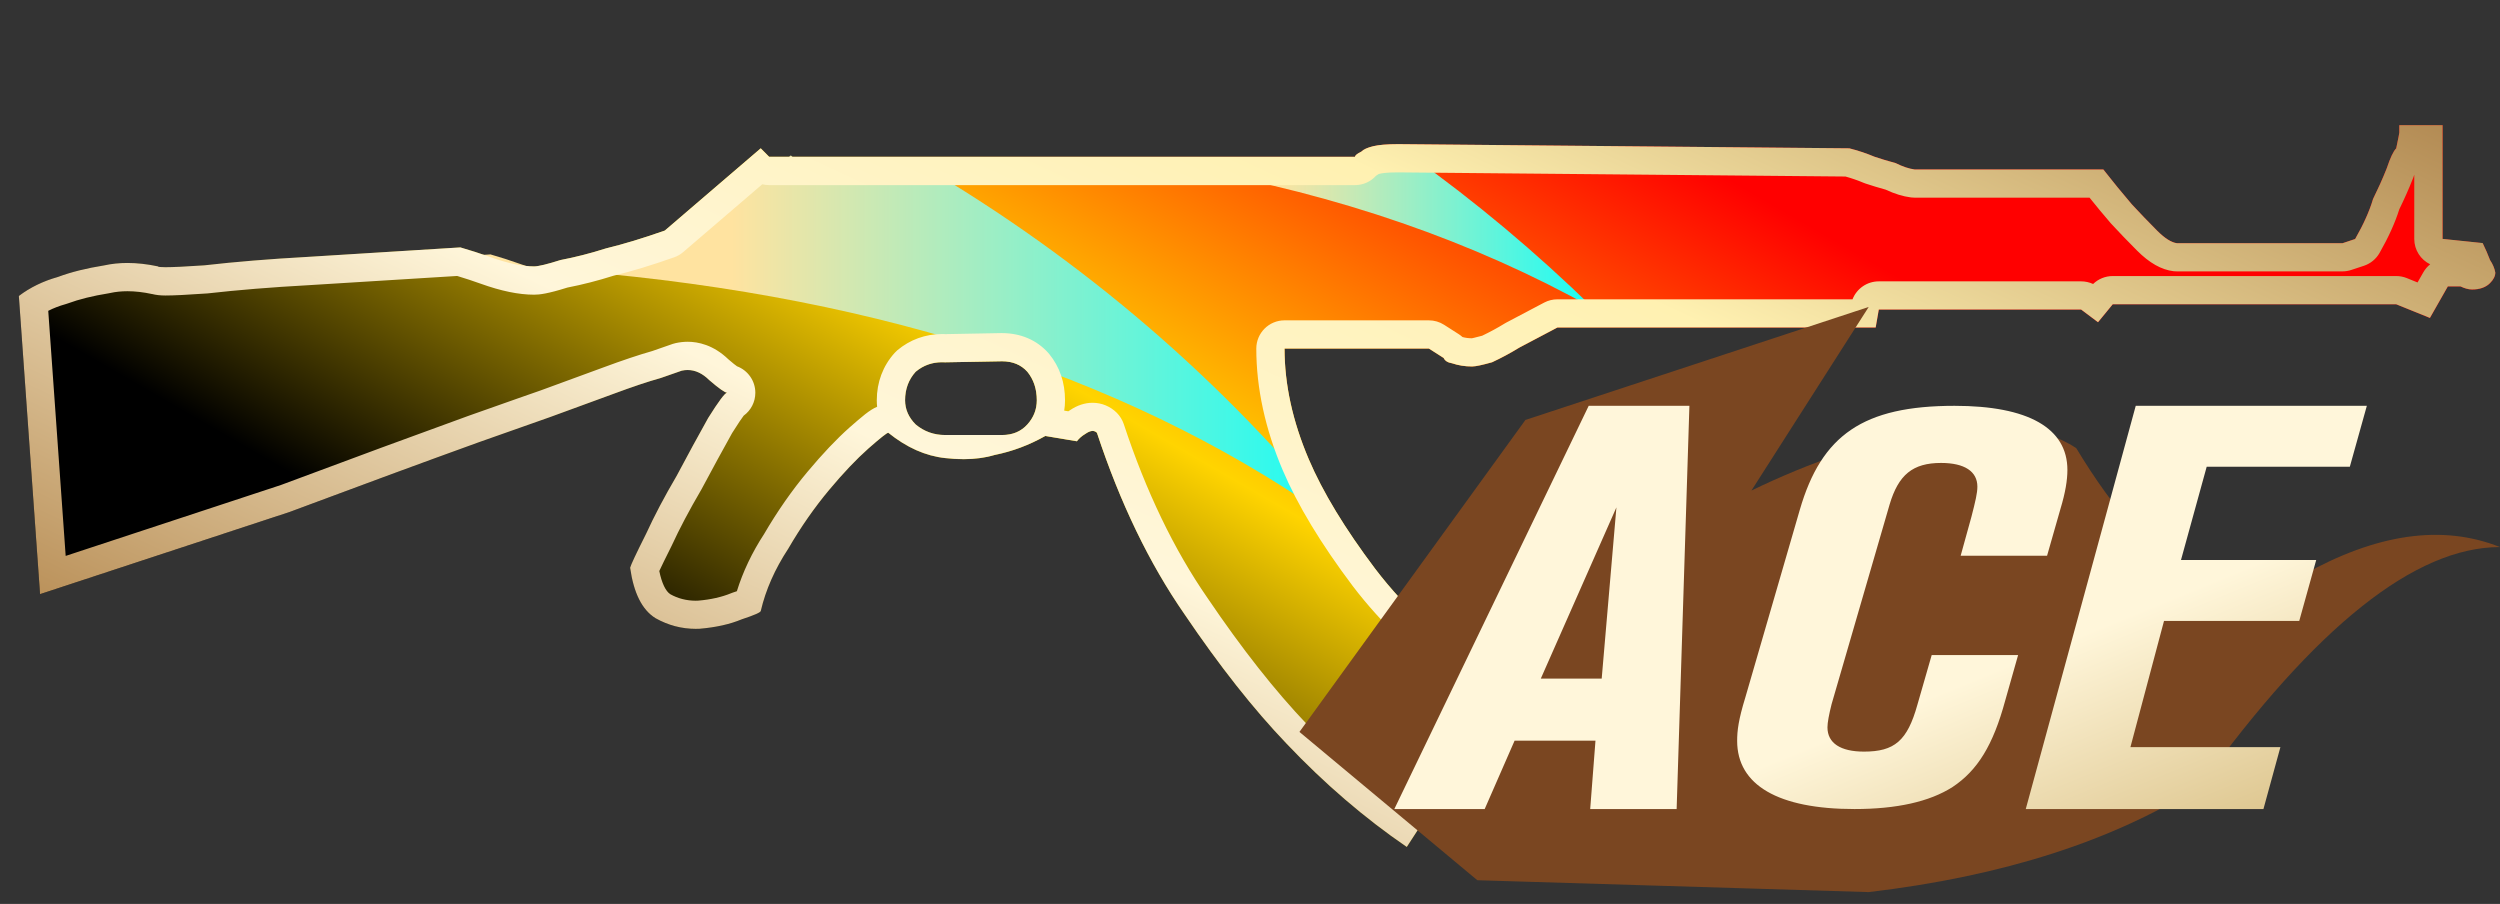 <?xml version="1.0" encoding="utf-8"?>
<!-- Generator: Adobe Illustrator 16.0.0, SVG Export Plug-In . SVG Version: 6.00 Build 0)  -->
<!DOCTYPE svg PUBLIC "-//W3C//DTD SVG 1.1//EN" "http://www.w3.org/Graphics/SVG/1.1/DTD/svg11.dtd">
<svg version="1.1" id="图层_1" xmlns="http://www.w3.org/2000/svg" xmlns:xlink="http://www.w3.org/1999/xlink" x="0px" y="0px"
	 width="88.5px" height="32px" viewBox="0 0 88.5 32" enable-background="new 0 0 88.5 32" xml:space="preserve">
<rect x="0" y="0" width="88.5" height="32" fill="#333333" stroke="none"/>
<rect fill="none" width="88.5" height="32"/>
<rect fill="none" width="88.5" height="32"/>
<linearGradient id="SVGID_1_" gradientUnits="userSpaceOnUse" x1="-30.035" y1="-21.618" x2="-1.585" y2="27.659" gradientTransform="matrix(1 0 0 -1 59.04 15.34)">
	<stop  offset="0.143" style="stop-color:#000000"/>
	<stop  offset="0.433" style="stop-color:#FFD400"/>
	<stop  offset="0.749" style="stop-color:#FF0000"/>
</linearGradient>
<path fill="url(#SVGID_1_)" d="M86.469,4.434V8.46l1.418,0.149c0.098,0.199,0.187,0.398,0.26,0.597
	c0.101,0.151,0.162,0.298,0.188,0.448c0,0.123-0.063,0.248-0.188,0.373c-0.147,0.148-0.359,0.224-0.635,0.224
	c-0.125,0-0.261-0.038-0.41-0.11h-0.447l-0.635,1.117l-1.192-0.484H74.791l-0.521,0.635l-0.598-0.448H66.51l-0.111,0.635H55.132
	l-1.342,0.708c-0.323,0.199-0.647,0.372-0.97,0.522c-0.348,0.099-0.584,0.149-0.709,0.149c-0.25,0-0.485-0.037-0.709-0.113
	c-0.149-0.023-0.25-0.086-0.297-0.188l-0.523-0.334h-5.109c0,1.268,0.285,2.573,0.857,3.918c0.497,1.167,1.281,2.46,2.35,3.877
	c1.096,1.444,2.661,2.887,4.7,4.328c-0.049,0-0.272,0.287-0.67,0.857c-0.323,0.598-0.735,1.244-1.231,1.939
	c-0.446,0.797-1.008,1.704-1.679,2.725c-1.493-1.021-2.909-2.237-4.254-3.656c-1.168-1.219-2.375-2.749-3.618-4.588
	c-1.242-1.792-2.273-3.93-3.096-6.417c-0.1-0.099-0.236-0.087-0.411,0.038c-0.125,0.074-0.224,0.162-0.299,0.261l-1.118-0.187
	c-0.572,0.323-1.169,0.547-1.791,0.672c-0.498,0.15-1.083,0.186-1.753,0.111c-0.696-0.074-1.368-0.373-2.015-0.896
	c-0.051,0-0.285,0.188-0.709,0.56c-0.422,0.375-0.883,0.859-1.379,1.454c-0.521,0.623-1.008,1.32-1.455,2.09
	c-0.473,0.72-0.797,1.454-0.971,2.201c0,0.05-0.224,0.147-0.67,0.297c-0.423,0.175-0.922,0.287-1.494,0.335
	c-0.545,0.026-1.068-0.098-1.564-0.374c-0.475-0.296-0.771-0.894-0.896-1.788c0.024-0.101,0.211-0.498,0.561-1.192
	c0.298-0.647,0.658-1.33,1.083-2.054c0.397-0.746,0.771-1.431,1.118-2.052c0.373-0.597,0.598-0.896,0.672-0.896
	c-0.074,0-0.286-0.147-0.633-0.447c-0.299-0.298-0.623-0.411-0.973-0.335c-0.072,0.024-0.322,0.11-0.744,0.26
	c-0.449,0.125-1.008,0.312-1.68,0.562c-0.673,0.248-1.417,0.521-2.238,0.82c-0.847,0.299-1.69,0.596-2.537,0.896
	c-1.99,0.721-4.215,1.542-6.678,2.462l-8.84,2.91L0.667,10.477c0.398-0.3,0.858-0.523,1.38-0.672
	c0.474-0.176,1.021-0.312,1.642-0.41C4.262,9.27,4.896,9.281,5.592,9.43c0,0.051,0.547,0.037,1.64-0.037
	c1.095-0.125,2.313-0.224,3.657-0.298l5.409-0.336c0.349,0.101,0.696,0.211,1.044,0.336c0.622,0.224,1.145,0.335,1.566,0.335
	c0.148,0,0.461-0.072,0.934-0.224c0.521-0.101,1.057-0.236,1.604-0.41c0.621-0.149,1.318-0.36,2.089-0.633l3.396-2.911l0.297,0.299
	h20.741c0-0.049,0.076-0.111,0.226-0.185c0.074-0.076,0.211-0.14,0.41-0.188c0.197-0.049,0.496-0.076,0.895-0.076l15.967,0.149
	c0.299,0.075,0.6,0.175,0.896,0.299c0.226,0.075,0.474,0.149,0.746,0.224c0.25,0.125,0.474,0.199,0.672,0.225h6.678
	c0.348,0.447,0.686,0.857,1.007,1.232c0.272,0.297,0.573,0.608,0.896,0.933c0.272,0.272,0.511,0.423,0.707,0.446h5.857L83.37,8.46
	c0.298-0.521,0.51-0.994,0.634-1.417c0.174-0.35,0.336-0.709,0.484-1.082c0.125-0.375,0.236-0.609,0.336-0.71
	c0.074-0.349,0.111-0.534,0.111-0.56v-0.26h1.532L86.469,4.434L86.469,4.434z M35.473,12.789l-2.015,0.037
	c-0.397-0.025-0.746,0.085-1.044,0.335c-0.248,0.274-0.374,0.61-0.374,1.008c0,0.322,0.126,0.608,0.374,0.856
	c0.298,0.25,0.646,0.375,1.044,0.375h2.015c0.373,0,0.672-0.125,0.896-0.375c0.224-0.248,0.334-0.534,0.334-0.856
	c0-0.397-0.111-0.733-0.334-1.008C36.145,12.911,35.846,12.789,35.473,12.789z"/>
<g>
	
		<linearGradient id="SVGID_2_" gradientUnits="userSpaceOnUse" x1="-847.606" y1="43.255" x2="-848.669" y2="43.255" gradientTransform="matrix(34.512 0 0 13.153 29302.418 -556.83)">
		<stop  offset="0" style="stop-color:#00FFFF"/>
		<stop  offset="0.649" style="stop-color:#FFE3A0"/>
	</linearGradient>
	<path fill="url(#SVGID_2_)" d="M18.84,9.484c-1.891-0.12-3.838-0.182-5.84-0.182l0.01-0.025l4.354-0.271
		c0.349,0.101,0.697,0.211,1.045,0.336C18.559,9.396,18.702,9.443,18.84,9.484z M20.412,9.6c10.986,0.914,20.021,3.932,27.1,9.053
		c-4.195-5.183-9.184-9.467-14.964-12.854h-4.253L27.996,5.5l-3.395,2.911c-0.771,0.272-1.468,0.483-2.088,0.633
		c-0.549,0.174-1.084,0.31-1.604,0.41C20.716,9.516,20.55,9.564,20.412,9.6z"/>
</g>
<g>
	
		<linearGradient id="SVGID_3_" gradientUnits="userSpaceOnUse" x1="-817.044" y1="104.314" x2="-818.107" y2="104.314" gradientTransform="matrix(14.361 0 0 5.417 11791.131 -556.805)">
		<stop  offset="0" style="stop-color:#00FFFF"/>
		<stop  offset="0.822" style="stop-color:#FFE3A0"/>
	</linearGradient>
	<path fill="url(#SVGID_3_)" d="M49.943,5.503L49.564,5.5c-0.398,0-0.697,0.027-0.896,0.076s-0.336,0.111-0.41,0.188
		c-0.147,0.074-0.225,0.137-0.225,0.186h-5.987c5.314,0.933,10.102,2.589,14.362,4.967C54.378,8.934,52.223,7.129,49.943,5.503z"/>
</g>
<linearGradient id="SVGID_4_" gradientUnits="userSpaceOnUse" x1="-10.551" y1="9.659" x2="-10.643" y2="9.75" gradientTransform="matrix(1 0 0 -1 59.04 15.34)">
	<stop  offset="0" style="stop-color:#BB925B"/>
	<stop  offset="0.343" style="stop-color:#FFF6DA"/>
	<stop  offset="0.657" style="stop-color:#FFF1B1"/>
	<stop  offset="1" style="stop-color:#B38B54"/>
</linearGradient>
<path fill="url(#SVGID_4_)" d="M48.468,5.551c0,0.07-0.012,0.133-0.034,0.184C48.456,5.676,48.468,5.614,48.468,5.551z"/>
<linearGradient id="SVGID_5_" gradientUnits="userSpaceOnUse" x1="-33.232" y1="1.908" x2="-33.289" y2="1.965" gradientTransform="matrix(1 0 0 -1 59.04 15.34)">
	<stop  offset="0" style="stop-color:#BB925B"/>
	<stop  offset="0.343" style="stop-color:#FFF6DA"/>
	<stop  offset="0.657" style="stop-color:#FFF1B1"/>
	<stop  offset="1" style="stop-color:#B38B54"/>
</linearGradient>
<path fill="url(#SVGID_5_)" d="M25.74,13.404c0.031,0,0.061,0.002,0.086,0.008C25.798,13.406,25.77,13.404,25.74,13.404z"/>
<linearGradient id="SVGID_6_" gradientUnits="userSpaceOnUse" x1="-33.148" y1="0.917" x2="-33.25" y2="1.019" gradientTransform="matrix(1 0 0 -1 59.04 15.34)">
	<stop  offset="0" style="stop-color:#BB925B"/>
	<stop  offset="0.343" style="stop-color:#FFF6DA"/>
	<stop  offset="0.657" style="stop-color:#FFF1B1"/>
	<stop  offset="1" style="stop-color:#B38B54"/>
</linearGradient>
<path fill="url(#SVGID_6_)" d="M25.74,14.404c0.074,0,0.148-0.018,0.216-0.049C25.9,14.389,25.828,14.404,25.74,14.404z"/>
<linearGradient id="SVGID_7_" gradientUnits="userSpaceOnUse" x1="-861.621" y1="22.673" x2="-861.625" y2="22.677" gradientTransform="matrix(87.667 0 0 25.553 75562.438 -557.871)">
	<stop  offset="0" style="stop-color:#BB925B"/>
	<stop  offset="0.343" style="stop-color:#FFF6DA"/>
	<stop  offset="0.657" style="stop-color:#FFF1B1"/>
	<stop  offset="1" style="stop-color:#B38B54"/>
</linearGradient>
<path fill="url(#SVGID_7_)" d="M26.432,21.628c0-0.065,0.01-0.123,0.027-0.175c-0.005,0.021-0.01,0.041-0.016,0.063
	C26.438,21.553,26.432,21.59,26.432,21.628z"/>
<g>
	<g>
		
			<linearGradient id="SVGID_8_" gradientUnits="userSpaceOnUse" x1="-26.418" y1="-20.242" x2="-4.869" y2="25.969" gradientTransform="matrix(1 0 0 -1 59.04 15.34)">
			<stop  offset="0" style="stop-color:#BB925B"/>
			<stop  offset="0.343" style="stop-color:#FFF6DA"/>
			<stop  offset="0.657" style="stop-color:#FFF1B1"/>
			<stop  offset="1" style="stop-color:#B38B54"/>
		</linearGradient>
		<path fill="url(#SVGID_8_)" d="M49.486,6.102L65.33,6.249c0.217,0.06,0.434,0.135,0.645,0.224
			c0.022,0.008,0.045,0.018,0.068,0.025c0.217,0.072,0.452,0.145,0.709,0.215c0.316,0.148,0.611,0.24,0.898,0.276
			c0.041,0.005,0.084,0.008,0.127,0.008h6.193c0.236,0.296,0.483,0.594,0.754,0.909c0.28,0.306,0.592,0.627,0.926,0.963
			c0.44,0.441,0.865,0.681,1.295,0.732c0.039,0.004,0.08,0.006,0.119,0.006h5.856c0.106,0,0.214-0.017,0.315-0.051l0.449-0.148
			c0.232-0.078,0.43-0.239,0.551-0.452c0.316-0.554,0.552-1.072,0.699-1.544c0.176-0.36,0.338-0.723,0.479-1.082
			c0.008-0.018,0.015-0.035,0.021-0.053c0.012-0.034,0.021-0.064,0.031-0.094v2.275c0,0.393,0.227,0.736,0.563,0.898
			c-0.098,0.078-0.182,0.176-0.245,0.289l-0.202,0.354l-0.381-0.155c-0.119-0.048-0.247-0.072-0.376-0.072H74.791
			c-0.262,0-0.51,0.102-0.695,0.281C73.964,9.992,73.82,9.96,73.672,9.96H66.51c-0.418,0-0.783,0.258-0.931,0.636H55.132
			c-0.163,0-0.323,0.039-0.467,0.115l-1.342,0.708c-0.021,0.011-0.039,0.021-0.058,0.033c-0.256,0.157-0.522,0.302-0.797,0.433
			c-0.285,0.079-0.377,0.09-0.357,0.09c-0.123,0-0.233-0.015-0.338-0.043c-0.041-0.037-0.084-0.07-0.131-0.101l-0.522-0.334
			c-0.161-0.103-0.349-0.157-0.538-0.157h-5.109c-0.553,0-1,0.448-1,1c0,1.398,0.315,2.848,0.938,4.311
			c0.524,1.232,1.356,2.607,2.473,4.09c0.995,1.311,2.361,2.626,4.07,3.919c-0.021,0.028-0.042,0.06-0.063,0.09
			c-0.021,0.031-0.041,0.063-0.06,0.097c-0.297,0.549-0.688,1.166-1.166,1.834c-0.021,0.029-0.04,0.062-0.058,0.092
			c-0.301,0.535-0.66,1.134-1.076,1.791c-1.131-0.851-2.225-1.83-3.264-2.924c-1.121-1.173-2.304-2.673-3.518-4.467
			c-1.184-1.706-2.182-3.779-2.968-6.162c-0.05-0.148-0.134-0.285-0.244-0.396c-0.231-0.23-0.537-0.357-0.86-0.357
			c-0.273,0-0.543,0.089-0.802,0.265c-0.019,0.013-0.038,0.023-0.056,0.037l-0.146-0.024c0.02-0.119,0.029-0.241,0.029-0.365
			c0-0.631-0.188-1.183-0.559-1.638c-0.011-0.014-0.021-0.026-0.033-0.039c-0.413-0.46-0.979-0.703-1.656-0.703c0,0,0,0-0.001,0
			l-1.979,0.037c-0.043-0.002-0.086-0.003-0.127-0.003c-0.586,0-1.131,0.198-1.578,0.571c-0.035,0.03-0.067,0.063-0.099,0.097
			c-0.414,0.458-0.632,1.038-0.632,1.678c0,0.078,0.004,0.154,0.012,0.229c-0.267,0.11-0.533,0.346-0.98,0.736
			c-0.457,0.406-0.955,0.932-1.481,1.561c-0.551,0.658-1.069,1.4-1.539,2.205c-0.43,0.66-0.753,1.341-0.965,2.027
			c-0.042,0.014-0.088,0.029-0.14,0.047c-0.023,0.008-0.047,0.018-0.069,0.026c-0.323,0.134-0.724,0.224-1.155,0.26l-0.093,0.003
			c-0.329,0-0.636-0.082-0.897-0.229c-0.166-0.104-0.305-0.396-0.392-0.822c0.07-0.15,0.199-0.419,0.437-0.893
			c0.281-0.611,0.621-1.254,1.057-2c0.395-0.739,0.764-1.418,1.084-1.991c0.229-0.366,0.352-0.54,0.41-0.616
			c0.25-0.182,0.412-0.477,0.412-0.811c0-0.428-0.271-0.795-0.649-0.937c-0.049-0.034-0.146-0.108-0.306-0.247
			c-0.53-0.512-1.075-0.621-1.441-0.621c-0.14,0-0.281,0.017-0.421,0.047c-0.034,0.008-0.069,0.018-0.104,0.028
			c-0.072,0.024-0.315,0.108-0.729,0.254c-0.472,0.134-1.052,0.328-1.723,0.577c-0.672,0.248-1.415,0.521-2.225,0.816l-0.781,0.273
			l-1.767,0.624c-1.917,0.694-4.104,1.501-6.649,2.452l-7.619,2.51l-0.617-8.676c0.189-0.096,0.394-0.175,0.613-0.236
			c0.025-0.008,0.05-0.016,0.074-0.024c0.406-0.15,0.895-0.271,1.451-0.36c0.019-0.003,0.038-0.007,0.056-0.011
			c0.191-0.042,0.397-0.063,0.611-0.063c0.27,0,0.563,0.034,0.87,0.1v-0.001c0.133,0.034,0.288,0.053,0.469,0.053
			c0.284,0,0.757-0.022,1.493-0.074c1.06-0.12,2.272-0.22,3.606-0.293l5.233-0.325c0.291,0.088,0.56,0.176,0.818,0.269
			c0.736,0.265,1.359,0.394,1.905,0.394c0.188,0,0.477-0.031,1.182-0.253c0.536-0.104,1.082-0.245,1.625-0.417
			c0.644-0.156,1.368-0.376,2.153-0.654c0.117-0.041,0.224-0.104,0.318-0.184l2.799-2.4c0.08,0.02,0.16,0.029,0.242,0.029h20.741
			c0.294,0,0.558-0.126,0.739-0.326c0.033-0.021,0.064-0.043,0.096-0.065c0.014-0.004,0.026-0.007,0.041-0.011
			C48.889,6.137,49.066,6.102,49.486,6.102 M86.469,4.432h-1.533v0.26c0,0.024-0.037,0.211-0.11,0.56
			c-0.101,0.101-0.211,0.335-0.336,0.71c-0.148,0.373-0.312,0.732-0.484,1.082c-0.124,0.423-0.336,0.896-0.634,1.417l-0.448,0.149
			h-5.856c-0.197-0.023-0.436-0.174-0.707-0.446c-0.322-0.324-0.623-0.636-0.896-0.933c-0.32-0.375-0.658-0.785-1.007-1.232h-6.679
			c-0.197-0.025-0.422-0.1-0.672-0.225c-0.271-0.074-0.521-0.148-0.746-0.225c-0.297-0.124-0.598-0.224-0.896-0.299L49.497,5.102
			c-0.397,0-0.696,0.026-0.894,0.075c-0.199,0.05-0.336,0.112-0.41,0.188c-0.149,0.072-0.227,0.136-0.227,0.185h-20.74L26.93,5.251
			l-3.396,2.911c-0.771,0.271-1.468,0.482-2.089,0.633c-0.547,0.174-1.082,0.311-1.604,0.41c-0.473,0.15-0.785,0.225-0.934,0.225
			c-0.422,0-0.944-0.111-1.566-0.336c-0.348-0.125-0.695-0.234-1.044-0.336l-5.409,0.336C9.545,9.168,8.327,9.268,7.232,9.393
			C6.575,9.438,6.115,9.459,5.853,9.459c-0.174,0-0.261-0.01-0.261-0.029C5.214,9.35,4.854,9.309,4.513,9.309
			c-0.288,0-0.562,0.028-0.824,0.086c-0.621,0.099-1.168,0.233-1.642,0.41c-0.522,0.147-0.982,0.371-1.38,0.672l0.751,10.555
			l8.84-2.91c2.463-0.92,4.688-1.742,6.678-2.462c0.847-0.3,1.69-0.597,2.537-0.896c0.821-0.3,1.565-0.572,2.238-0.82
			c0.672-0.25,1.23-0.438,1.68-0.563c0.422-0.148,0.672-0.234,0.744-0.26c0.07-0.016,0.141-0.023,0.208-0.023
			c0.271,0,0.525,0.12,0.765,0.358c0.347,0.3,0.559,0.446,0.633,0.446c-0.074,0-0.299,0.3-0.672,0.896
			c-0.348,0.621-0.721,1.307-1.118,2.053c-0.425,0.723-0.785,1.403-1.083,2.053c-0.35,0.695-0.536,1.092-0.561,1.193
			c0.125,0.895,0.422,1.491,0.896,1.786c0.454,0.255,0.93,0.378,1.426,0.378c0.046,0,0.094-0.001,0.139-0.003
			c0.572-0.049,1.071-0.159,1.494-0.336c0.446-0.147,0.67-0.246,0.67-0.297c0.174-0.746,0.498-1.479,0.971-2.201
			c0.447-0.77,0.934-1.467,1.455-2.09c0.496-0.594,0.957-1.079,1.379-1.454c0.424-0.372,0.658-0.561,0.709-0.561
			c0.646,0.521,1.318,0.822,2.015,0.896c0.226,0.025,0.44,0.038,0.647,0.038c0.406,0,0.774-0.049,1.105-0.149
			c0.622-0.125,1.219-0.349,1.791-0.672l1.118,0.188c0.075-0.1,0.174-0.188,0.299-0.262c0.099-0.068,0.183-0.104,0.257-0.104
			c0.059,0,0.11,0.021,0.154,0.066c0.822,2.488,1.854,4.625,3.096,6.417c1.243,1.838,2.45,3.368,3.618,4.588
			c1.345,1.418,2.761,2.635,4.254,3.655c0.671-1.02,1.231-1.928,1.679-2.725c0.496-0.695,0.908-1.342,1.231-1.939
			c0.397-0.569,0.621-0.856,0.67-0.856c-2.039-1.44-3.604-2.885-4.7-4.328c-1.068-1.418-1.853-2.711-2.35-3.877
			c-0.572-1.345-0.857-2.649-0.857-3.918h5.109l0.523,0.334c0.047,0.103,0.146,0.164,0.297,0.188
			c0.224,0.076,0.459,0.113,0.709,0.113c0.125,0,0.361-0.052,0.709-0.149c0.322-0.15,0.646-0.323,0.97-0.522l1.342-0.708h11.267
			l0.111-0.635h7.162l0.598,0.448l0.521-0.635h10.035l1.193,0.483l0.635-1.116h0.447c0.148,0.071,0.285,0.109,0.41,0.109
			c0.273,0,0.485-0.075,0.635-0.225c0.125-0.125,0.188-0.25,0.188-0.373c-0.025-0.149-0.088-0.297-0.188-0.447
			c-0.074-0.198-0.162-0.396-0.26-0.598l-1.419-0.148V4.434L86.469,4.432L86.469,4.432z M33.458,12.826l2.015-0.037
			c0.373,0,0.672,0.122,0.896,0.372c0.223,0.274,0.334,0.61,0.334,1.008c0,0.322-0.11,0.608-0.334,0.856
			c-0.225,0.25-0.523,0.375-0.896,0.375h-2.015c-0.397,0-0.746-0.125-1.044-0.375c-0.248-0.248-0.374-0.534-0.374-0.856
			c0-0.397,0.126-0.733,0.374-1.008c0.27-0.228,0.582-0.338,0.934-0.338C33.384,12.822,33.421,12.823,33.458,12.826L33.458,12.826z"
			/>
	</g>
</g>
<g>
	<g>
		<g>
			<path fill="#7A4621" d="M46,25.91l6.298,5.25l13.854,0.42c4.759-0.561,8.678-1.82,11.756-3.779
				c4.059-5.623,7.589-8.435,10.592-8.435c-2.039-0.813-4.372-0.48-7,1c-2.628,1.479-5.295-0.021-8-4.5
				c-2.52-1.68-7.457-0.462-11.5,1.5l4.152-6.5l-12.152,4L46,25.91z"/>
		</g>
	</g>
</g>
<g>
	
		<linearGradient id="SVGID_9_" gradientUnits="userSpaceOnUse" x1="-848.606" y1="39.429" x2="-847.606" y2="40.43" gradientTransform="matrix(34.428 0 0 14.275 29266.086 -547.955)">
		<stop  offset="0.607" style="stop-color:#FFF6DA"/>
		<stop  offset="1" style="stop-color:#D6BB7E"/>
	</linearGradient>
	<path fill="url(#SVGID_9_)" d="M59.805,14.366H56.24l-6.881,14.274h3.199l1.059-2.421h2.863l-0.187,2.421h3.06L59.805,14.366z
		 M57.221,17.961L56.7,24.023h-2.156L57.221,17.961z M73.186,16.636c0-1.482-1.387-2.27-3.994-2.27c-3.229,0-4.709,1.03-5.479,3.681
		l-1.931,6.651c-0.24,0.78-0.287,1.167-0.287,1.528c0,1.567,1.455,2.414,4.155,2.414c1.486,0,2.654-0.257,3.472-0.781
		c0.881-0.584,1.435-1.482,1.86-3.051l0.459-1.619h-3.059l-0.506,1.758c-0.357,1.279-0.811,1.66-1.893,1.66
		c-0.832,0-1.291-0.303-1.291-0.859c0-0.171,0.055-0.459,0.146-0.82l2.055-7.072c0.313-1.049,0.817-1.468,1.821-1.468
		c0.833,0,1.285,0.302,1.285,0.839c0,0.229-0.069,0.519-0.211,1.068l-0.381,1.378h3.059l0.476-1.666
		C73.115,17.436,73.186,16.996,73.186,16.636z M83.786,14.366h-8.181l-3.893,14.274h8.414l0.6-2.191h-5.309l1.189-4.467h4.787
		l0.601-2.158h-4.787l0.91-3.301h5.067L83.786,14.366z"/>
</g>
</svg>
